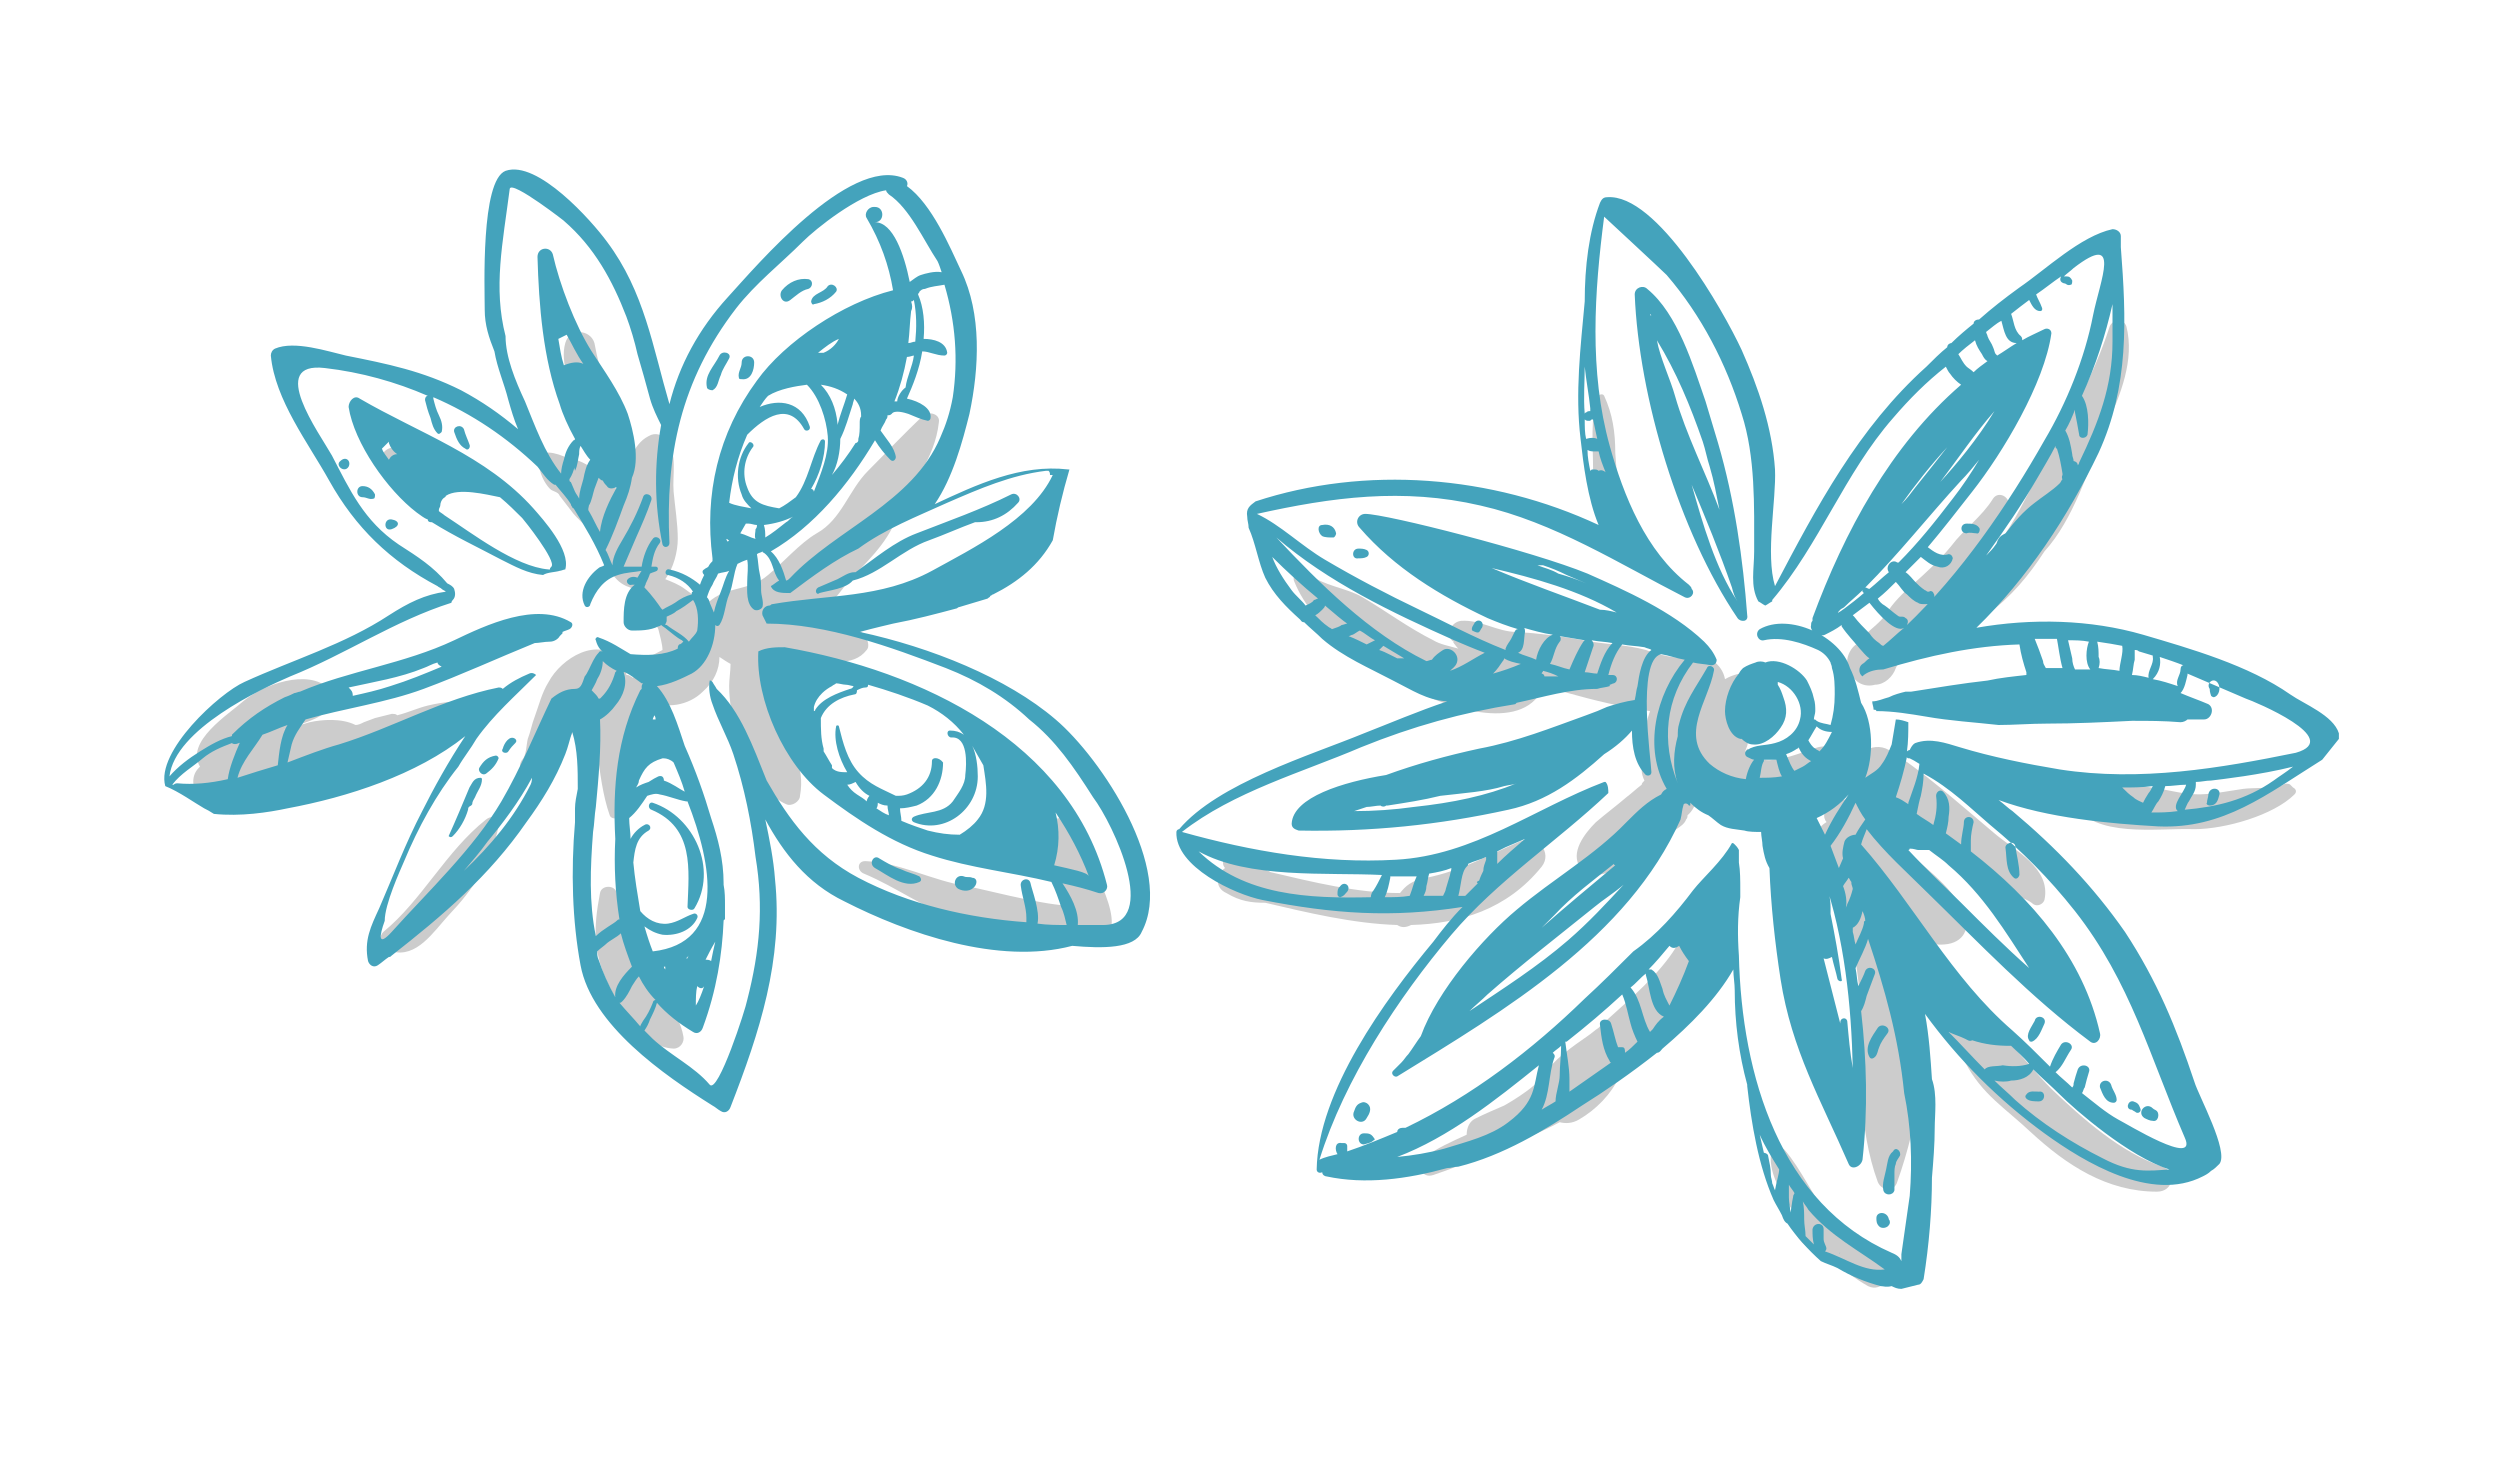 <svg id="Layer_1" xmlns="http://www.w3.org/2000/svg" viewBox="-267 -112.2 180 105"><style>.st0{opacity:.2}.st1{fill:#44a3bc}</style><path class="st0" d="M-131.3-21.2c-.5-.6-1.2-.8-1.8-1.2-.8-.7-1.5-1.4-2.2-2.2-1.2-1.5-2-3.4-3.2-4.8-.4-.4-1-.1-1 .4-.1 1.4.8 2.8 1.6 4-.4.8.2 1.9.9 2.5.6.5 1.4.9 2 1.3.9.5 1.6 1.1 2.5 1.6 1 .5 1.9-.8 1.2-1.6zM-111.3-28.2c-3-1-5.8-3.5-8-5.6-1.1-1.1-2.1-2.4-3.3-3.6-1.3-2-2.6-4-4.6-4.9-.8-.3-1.7.4-1.2 1.2 1 1.7 1.9 3.6 2.9 5.4 1.2 2.3 2.9 3.3 4.7 5 2.6 2.4 5.5 4.3 9.1 4.3 1.2 0 1.4-1.4.4-1.8zM-101.9-55.5l-.2-.2c-.1-.1-.4-.1-.5 0-.5.3-2.2.2-2.9.3-2.1.3-2.9.6-4.9.2-2-.4-5.1-.9-7-.1-.4.1-.6.5-.4.9 1.6 2.6 6.1 1.8 8.8 1.9 2.2 0 5.7-1 7.2-2.5.2-.2.1-.4-.1-.5zM-113.9-88.7c-.2-.6-1-.5-1.2 0-1.2 3.7-3 6.8-4.9 10.2-.9 1.6-1.6 3.2-2.6 4.7-1.1 1.6-2 3.2-2.4 5.1-.1.5.5 1.1 1 .8 1.8-1.3 3.1-2.9 4.2-4.6 2.1-2.3 3.2-6 4.3-8.6 0-.1.1-.2.1-.3 1.1-2.4 2.1-4.9 1.5-7.3zM-136.1-58.4c-1 .3-2.1.8-3.2.9-.5.1-.9 0-1.3-.3-.2-.2-.4-.3-.6-.5-.2.4-.2.3 0-.2.3-1.1-.3-1.6.8-2.3.5-.4 1.1-1 .9-1.7-.4-1.5-2.1-1.5-3.3-.8-.2-1.1-1.3-1.9-2.6-1.6-.9.2-2.3-.2-3.1-.5-1.4-.4-3-.4-4.5-.7-1.6-.3-3.2-.5-4.8-.6-1.4 0-2.6-.9-4-.8-.9.1-1.2 1.4-.3 1.6-.3-.1-.4-.2 0 .3l.1.1c-.7-.2-1.3-.3-1.8-.6-1.8-.9-3.4-2.1-5.1-3.1-1.2-.7-2.8-.8-3.9-1.7-.4-.3-1.3 0-1 .6 1.4 3.4 5.1 5.7 8.1 7.5 2.2 1.3 7.8 3.4 9.6.5.1-.1.1-.2.1-.4.6.1 1.3.2 1.9.4 1.8.5 3.8 1 5.9 1.3-.5 1.4-.6 2.9-.6 4.3 0 .2.1.5.2.7-.1.1-.2.2-.2.3-.4.3-.7.6-1.1.9-.7.6-1.5 1.2-2.2 1.8-.8.8-1.9 2.2-1.1 3.3 1 1.2 3-.1 3.9-.8.7-.6 1.7-1 2.4-1.6.2-.2.3-.2.6-.4s.6-.4.7-.7c.1-.1.1-.2.1-.3.7-.6.9-1.7.4-2.5 0-.1.1-.2.1-.3.8 1.4 2.7 2.5 4 2.9 2.4.6 4.6-.6 6.3-2.2 1.4-1.2.2-3.2-1.4-2.8z"/><path class="st0" d="M-125.6-46.5c-.9-2-3.1-3.4-4.6-4.9-1.1-1.1-3-4.1-4.9-3-.4.2-.7.8-.5 1.2 0 .1.1.1.1.2-.7.4-1 1.2-.6 2 1.7 3 3.1 8.2 3 11.5 0 4-.1 8.6 1.3 12.4.3.7 1.2.7 1.4 0 1.5-4.2 2.5-9.8 1.2-14.2-.4-1.3-.7-3-1-4.7.2.2.4.4.5.6.7.8 1.6 1.3 2.7 1.2 1.4-.1 1.9-1.2 1.4-2.3zM-123.4-52.2c-2.5-2.1-5.3-4.6-7.6-6-1.2-.7-2.8.4-2.4 1.8.7 2.2 4 4.4 6 5.3 1.4.7 3.1 1.8 4.3 2.8.8.6 1.8.6 2.5 1.2.3.2.7 0 .8-.3.5-2.3-2.2-3.6-3.6-4.8zM-123.5-76.3c-.8 1.3-2.1 2.2-3 3.4-.9 1.1-1.8 1.9-2.8 2.8-.7.6-1.4 1.3-1.9 2.1-.4.6-1 1-1.5 1.5.1-.1-1.2.9-.5.6-.6.3-1 1.2-.7 1.8l.1.2c.3.9 1.1 1.2 1.8 1 .7 0 1.3-.6 1.5-1.2.3-.7 1.2-1.3 1.6-1.9.6-1.1 1.5-2.2 2.4-3.1 1.8-1.7 3-4.4 4.1-6.6.2-.7-.7-1.2-1.1-.6zM-157.6-51.6c-2.3 1-4.2 2.1-6.7 2.6-1.1.2-1.5.6-1.9 1.1-3.1 0-6.3-.8-9.3-1.5-.9-.5-1.9-.8-2.7-1.1-.5-.2-1 .3-.6.8-.6.4-.8 1.4.1 1.8 1 .6 1.8.7 2.8.7 3 .7 6.3 1.5 9.5 1.6.3.2.6.2 1 0 3.5-.1 6.9-1.1 9.4-4.2.8-1-.3-2.4-1.6-1.8zM-142.6-42.8c1.1-2.2-2.1-4.1-3.3-1.9-.3.5-.6 1-.9 1.4-1.4 1.9-3.4 3.5-5 5l-.1.1c-.3.2-.5.4-.8.6-1 .7-2.5 1.7-3.2 2.9-.2.1-.3.2-.4.4l-.2.2c-.7.6-1.5 1.1-2.2 1.5-.7.3-1.4.6-2 .9-.5.2-.7.7-.7 1.2-1.1.5-2.2 1-3 1.6-.6.5-.3 1.6.6 1.3 1.2-.4 2.5-.9 3.8-1.6.1 0 .2 0 .4-.1 1.7-.6 3.4-1.3 4.9-2.1.4.1.9.1 1.4-.2 1.2-.7 2.3-1.8 2.9-3.1l.2-.2c.9-.7 1.8-1.3 2.1-1.6 1.6-1.6 3.3-3.1 4.5-4.9.1-.2.2-.3.4-.5s.4-.6.6-.9zM-150.7-79.6c0-1.5-.2-2.8-.8-4.1-.1-.2-.4-.1-.5.1-.5 1.5-.3 3.5-.3 5.1 0 1.5.2 3 1.3 4.1.3.3.8.1.8-.3-.2-1.7-.4-3.2-.5-4.9zM-206.1-70.1c1.4-1.6 2.9-2.8 3.7-4.9 1-2.4 2.7-4.1 3-6.8.1-.6-.7-.8-1.1-.5-1.4 1.3-2.7 2.7-4 4-1.4 1.4-1.9 3.5-3.7 4.5-1.2.7-2.4 2.1-3.5 3-1.5 1.3-3.3.7-4.6 2.3-.4-.5-.8-.9-1.4-1.3-.4-.3-.9-.5-1.4-.7.6-.8.9-2 .9-2.9 0-1.1-.2-2.3-.3-3.4-.1-1.2.3-2.7-.5-3.7-.3-.4-.8-.6-1.3-.3-1.2.6-1.6 2.3-1.8 3.5 0 .2 0 .5-.1.7l-.2-.2c-1-.9-2.3-2.3-3.7-2.4-.8-.4-2.2-.8-2.1.3 0 .7.4 1.5.8 1.9.2.2.6.2.7.5.3.4.7.9 1 1.3.6.7 1.8 1.6 2.1 2.6.4 1.1.6 2.1 1.7 2.6.3.1.5.2.7.3v.3c.3 1 1.2 1.6 1.6 2.5.1.4.3 1.1.3 1.5 0 0-1.4.7-1.7 1-.2.3-.4.6-.4 1-.1 0-.1-.1-.2-.1-.1-.1-.2-.1-.3-.1 0-.4-.2-.7-.4-1-1.6-1.9-4.3-.2-5.2 1.5-.5.8-.7 1.7-1 2.5-.2.5-.3 1.1-.5 1.6-.1.4-.1 1.2-.4 1.5-.4.5 0 1.3.7 1.1.7-.2 1-.6 1.5-1.1.6-.8 1.2-1.4 1.6-2.3.3-.6.7-1.3 1.2-1.8 0 0 .1 0 .1-.1.3.4.5.6.4 1.3-.1.8-.2 1.5-.1 2.3.2 1.5.4 3.2.9 4.6.1.3.6.3.7 0 .2-.6.3-1.3.7-1.8.4-.4.7-.9.8-1.4.4-1.2.6-2.5.7-3.8 0-.4 0-.9-.1-1.3 1.2.7 2.9.4 3.9-.6.8-.7 1.2-1.6 1.2-2.5.3.2.6.4.8.5 0 .5-.1 1.1-.1 1.6 0 1.1.2 2.1.5 3.1.6 2 1.6 4.5 3.6 5.4.4.2 1-.2 1-.6.4-2.2-.7-3.7-1.5-5.7-.5-1.3-.3-2.6-.4-3.8.8 0 1.7 0 2.4-.1 1.5-.2 3.3.4 4.3-.9.2-.2.1-.6 0-.8-.7-1.3-2.5-1.4-3.8-1.3-.2 0-.3 0-.5.1 1.3-.7 2.1-1.8 2.8-2.7zM-220.4-42c-1.2-1.7-1.8-3.9-2.2-5.9-.1-.6-1.1-.6-1.2 0-.5 2.6-.5 4.4.7 6.8.9 1.8 2.4 4.3 4.6 4.4.5 0 .8-.5.7-.9-.3-1.7-1.7-3.1-2.6-4.4zM-232.8-61.4c-1.2-.4-2.1-.3-3.4 0-.8.2-1.4.5-2.2.7-.1-.1-.2-.1-.4-.1l-1.2.3c-.3.1-.5.2-.8.3-.2.1-.4.2-.6.2-1-.5-2.4-.4-3.3-.2-.7.2-1.4.4-2 .6.5-.2 1-.3 1.2-.4.8-.3 1.6-.5 2.2-1.2.3-.4.4-1 0-1.4-1.5-1.5-4.8-.3-6.2.9-1 .9-4.2 2.9-3.1 4.7l-.1.1c-.6.6-.5 1.7.3 2.2 2.3 1.3 5.3.5 7.7.2 1.6-.2 3.4-1.4 4.8-2.8 2.6-.7 5.3-.9 7.4-3.1.3-.3.1-.8-.3-1zM-232-53.2c-2.9 2.3-4.6 5.8-7.4 8.1-.3.3-.3.8 0 1.1.1.2.4.3.6.3 1.8.5 3-1.4 4.1-2.6 1.8-1.9 3-3.7 3.6-6.4.4-.6-.4-.9-.9-.5zM-188.6-50.5c-.2-.7-.4-1.3-.8-2-.8-1.7-3.2-.4-2.8 1.2.3 1.6 1.3 2.9 2 4.3-2-.1-6.5-1.3-7.2-1.4-2.5-.4-4.8-1.7-7.3-1.8-.6 0-.6.7-.1.9 2.4 1 4.3 2.5 6.8 3.3 2.6.8 5.5 1.6 8.3 1.8 4.6.4 2.3-3.6 1.1-6.3zM-223.8-85.8c-.2-.6-.3-1.2-.4-1.7-.3-1-1.8-1.1-2.1 0-.2.7-.1 1.5.1 2.2.2.8.4 1.5.9 2.1.5.6 1.4.3 1.6-.4.3-.9.1-1.5-.1-2.2zM-236.1-77.6c-.1-.2-.2-.4-.4-.6-.1-.2-.2-.3-.3-.4-.1-.1-.1-.1 0 0-.1-.1-.2-.3-.3-.4-.3-.4-.7-.7-1.1-.9-.6-.3-1.6.2-1.2 1 .3.6.5 1.3 1 1.8.6.7 1.4 1 2.2.5.2-.3.2-.7.1-1z"/><path class="st1" d="M-99.8-57.5l1.2-1.5v-.4c-.4-1.3-2.5-2.1-3.5-2.8-3-2.1-7.2-3.3-10.6-4.3-3.8-1.1-8-1.2-12-.5 3.7-3.6 6.6-8 8.8-12.6 2.2-4.8 2-9.6 1.6-14.8v-.8c0-.3-.3-.5-.6-.5-2.3.5-4.8 2.9-6.7 4.2-1.1.8-2 1.5-2.9 2.3-.2 0-.4.1-.4.3-.5.4-1.1.9-1.6 1.4-.1 0-.3.1-.3.3-.5.4-1 .9-1.5 1.4-4.9 4.4-7.9 10.1-10.9 15.8-.7-2.3.1-6.2 0-8.4-.2-3-1.2-5.9-2.4-8.6-1.3-2.8-6.1-11.3-9.7-11-.3 0-.4.2-.5.4-.8 2.1-1.1 4.6-1.1 7.1-.3 3.3-.7 6.6-.3 9.9.2 1.8.5 4.3 1.3 6.2-7.7-3.6-16.8-4.3-24.7-1.7-.4.3-.7.5-.6 1.1 0 .3.1.5.1.8.5 1.1.7 2.5 1.2 3.6.6 1.2 1.5 2.1 2.5 3 .1.1.1.2.3.2.4.4.9.8 1.3 1.2 1.5 1.3 3.4 2.1 5.1 3 1.4.7 2.4 1.4 3.9 1.5-2.1.7-4.2 1.6-6 2.3-3.9 1.6-10.5 3.6-13.3 6.9-.1 0-.2.1-.2.2-.1 2.5 4.2 4.5 6.2 4.9 5.1 1 9.3 1.3 14.4.5-.8.8-1.5 1.7-2.1 2.5-3.5 4.2-8.3 10.8-8.4 16.4 0 .2.2.3.4.2 0 .2.2.3.3.3 2.8.6 5.8.2 8.7-.6.3 0 .5-.1.8-.1 3.2-.8 6.2-2.6 8.9-4.4 1.6-1 3.5-2.3 5.4-3.8.2 0 .3-.2.4-.3 2-1.7 3.9-3.6 5.1-5.7 0 .5.1 1 .1 1.5 0 2.3.3 4.6.9 6.8v.1c.3 2.7.8 5.7 1.9 8.2.2.4.4.7.6 1.1.1.3.2.5.4.6.6.9 1.5 1.9 2.4 2.7.4.2.8.3 1.2.5 1 .6 2 1 3.1 1.3.2 0 .4.1.8 0 .2.1.4.2.7.2l1.2-.3c.2 0 .3-.2.4-.4.4-2.5.6-5 .6-7.3.1-1.2.2-2.4.2-3.6 0-.9.2-2.4-.2-3.5-.1-1.5-.2-3.1-.5-4.7 2.4 3.3 5.3 6.2 8.6 8.6 2.9 2.1 7.7 5 11.4 3.1.2-.1.4-.2.6-.4.2-.1.4-.3.6-.5.7-.9-1.5-4.9-1.8-5.9-1.3-3.9-2.7-7.3-5-10.8-2.3-3.3-5-6.1-8.1-8.7-.3-.2-.6-.5-1-.8 3.5 1.3 8 1.7 11.5 1.9 4.7.2 7.8-2.3 11.8-4.8zm-12.3 3.8c.2-.3.3-.6.5-.8.2-.3.4-.7.5-1.1.5 0 1-.1 1.5-.1-.1.5-1.1 1.5-.6 1.9-.7.1-1.3.1-1.9.1zm8.8-2.3c-2 1.4-4.1 1.9-6.4 2.1.1-.2.2-.5.3-.6.2-.4.5-.7.5-1.2v-.2c.4 0 .7-.1 1.1-.1.8-.1 3.5-.4 5.9-1-.5.4-1 .7-1.4 1zm-8.2-8.9c.6.2 1.2.4 1.7.6-.1 0-.2.1-.2.3 0 .4-.4.8-.2 1.2-.6-.2-1.2-.4-1.8-.5.5-.5.6-1.1.5-1.6zm-1.8.2v-.7c.1 0 .2 0 .3.1.3.1.7.2 1 .3v.1c.1.5-.4 1-.3 1.5-.4-.1-.8-.2-1.2-.2.1-.4.1-.8.2-1.1zm-.9-1c.1.5-.2 1.3-.2 1.8-.5-.1-1-.1-1.5-.2.1-.3.1-.6 0-.8 0-.4 0-.7-.1-1.1.7.1 1.3.2 1.8.3zm-2.4-.3c-.2.5-.3 1.5.1 2h-1.1c-.1-.2-.2-.5-.2-.8-.1-.4-.2-.9-.3-1.3.5 0 1 0 1.5.1zm-2.3-.2c.1.5.2 1.4.4 2.1h-1.2c-.1-.2-.2-.3-.2-.5-.2-.6-.4-1.1-.6-1.6h1.6zm.4-11.5c-.1.1-.1.2-.2.3-.5.5-1.3 1-1.8 1.4-.8.6-1.5 1.4-2.1 2.2-.2.1-.4.2-.5.4-.1.1-.1.3-.2.4-.2.3-.4.5-.6.7l-.1.1c1.3-1.8 2.6-3.7 3.7-5.6.4-.7.9-1.5 1.3-2.3 0 .1 0 .2.1.2.2.6.3 1.2.4 1.8v.1c-.1.2 0 .3 0 .3zm3.6-12.6v2.7c0 3.2-1 5.8-2.4 8.7 0 .1-.1.2-.1.2 0-.2-.2-.3-.3-.3 0-.2-.1-.3-.1-.5-.1-.6-.2-1.2-.5-1.7.3-.5.5-1 .7-1.5v.2c.1.5.2 1 .3 1.6 0 .3.5.3.6 0 .1-.8.1-2.1-.4-2.8 1-2.2 1.7-4.4 2.2-6.6zm-6-.3c.2.4.4.8.8.8.1 0 .2-.1.1-.3-.1-.3-.3-.6-.4-.9.6-.4 1.2-.9 1.8-1.3-.1.2-.1.4.2.5.2 0 .2.2.5.1.1 0 .1-.2.1-.3-.1-.2-.2-.3-.4-.3h-.2c.2-.2.5-.4.7-.6 3.5-2.7 1.9.9 1.4 3.4-.6 3.1-1.9 6.3-3.5 9-2.6 4.6-6 9.6-10 13.4l.1-.1c.1-.2.1-.4-.1-.5-.1-.1-.2-.1-.3-.1h-.1c-.1 0-.2-.1-.2-.1-.3-.2-.6-.5-.9-.7-.2-.1-.4-.3-.5-.5.5-.4.9-.8 1.3-1.2.3.3.5.7.8.9.2.2.5.5.8.6.1.1.3.1.5.1.1 0 .3 0 .4-.1l.1-.1s.1-.1.1-.2c.1-.1.1-.3 0-.4 0-.1-.2-.2-.3-.1h-.1c-.1 0-.1-.1-.2-.1-.3-.2-.5-.4-.7-.6-.2-.2-.4-.5-.7-.7l1.1-1.1c.4.3.7.6 1.2.7.5.2 1-.1 1.1-.6 0-.1-.1-.3-.3-.3-.6.2-1.1-.2-1.5-.5 1.1-1.3 2.1-2.6 3.2-4 2.2-2.8 5.2-7.8 5.7-11.4 0-.3-.3-.4-.5-.3-.6.3-1.1.5-1.6.8 0-.1 0-.2-.1-.3-.5-.4-.5-1.1-.7-1.6.5-.4.9-.7 1.3-1zm-11.5 21.8c.7.9 1.9 2.2 2.5 1.8-.5.4-1 .9-1.5 1.3-.1 0-.2-.1-.3-.2-.3-.2-.5-.4-.7-.7-.4-.4-.8-.8-1.1-1.2l-.1-.1 1.2-.9zm-2.1.5c.1-.1.2-.1.3-.2.4-.4.9-.8 1.3-1.2v.1l.1.1c-.8.7-2.4 1.9-1.7 1.2zm5.4-8.8c-.3.4-.6.8-1 1.2 1-1.4 2.1-2.8 3.3-4.1-.7.9-1.5 1.9-2.3 2.9zm5.7-5.5c-1.2 2-2.8 3.9-3.9 5.1 1.3-1.7 2.5-3.5 3.9-5.1zm-2.4 5c.4-.4.9-1 1.3-1.5-.6 1-1.2 1.9-1.9 2.8-1.3 1.7-2.5 3.2-3.9 4.6h-.1c-.4-.3-.9.3-.6.7-.5.4-.9.8-1.4 1.2-.1 0-.2-.1-.3-.1 2.4-2.4 4.6-5.2 6.9-7.7zm2.9-11.5c.2.7.3 1.6 1.1 1.6-.5.3-.9.6-1.4.9l-.1-.1c-.1-.1-.1-.3-.2-.5-.1-.3-.3-.5-.4-.8 0-.1-.1-.2-.1-.3.4-.3.7-.6 1.1-.8zm-1.9 1.4c.1.4.3.7.5 1 .1.2.2.4.4.5-.4.3-.7.5-1 .8-.2-.2-.4-.3-.5-.4-.3-.3-.4-.6-.6-.9.3-.3.8-.7 1.2-1zm-28.1 1.9c.1 1 .3 2 .4 3v.2c-.1 0-.2 0-.3.1-.1 0-.1.1-.1.1-.1-1.2 0-2.3 0-3.4zm0 3.8c.1.1.2.1.3.1.1 0 .1 0 .2-.1h.1c.1.5.2.9.3 1.4-.2-.1-.5-.1-.8 0-.1-.4-.1-.9-.1-1.4zm.6 3.6c-.1 0-.1 0-.2.1-.1-.5-.2-1-.2-1.5.2.1.3.1.5.1h.3c.1.5.3 1 .5 1.5-.1-.1-.3-.2-.5-.1-.1-.1-.2-.1-.4-.1zm-20.7 9.8c-.3-.4-.7-.7-1-1.1-.6-.8-1.1-1.6-1.4-2.4 1 1 2.2 2.1 3.3 3-.1 0-.2.1-.3.1-.1.2-.4.3-.6.4zm1.9 1.7c-.1-.1-.2-.1-.3-.2-.3-.2-.6-.5-.9-.8.2-.1.4-.3.5-.4.1-.1.2-.2.2-.3.7.6 1.3 1.1 1.6 1.3-.1 0-.3.1-.4.1-.1.1-.4.2-.7.3zm2.5 1.1c-.4-.2-.8-.4-1.3-.6.1 0 .2-.1.3-.1.2-.1.3-.2.5-.3.4.2.7.5 1.1.7l-.6.3zm2.3 1h-.1l-.6-.3c-.2-.1-.4-.2-.7-.3l.3-.3 1.5.9h-.4zm3.2-.6c-.3.2-.6.4-.8.7-.1 0-.3.1-.4.1-4.1-2-7.7-5.6-10.8-8.9 3.7 3.2 8.3 5.4 12.8 7.4.7.3 1.4.6 2.2.9-.8.4-1.6 1-2.5 1.3.2-.2.4-.3.5-.6.2-.6-.5-1.2-1-.9zm-5 17.3c-.1.1-.2.3-.2.5-4.5.1-9.1-.1-12.4-3.3 3.6 2 9.2 1.5 13.2 1.7-.2.4-.4.8-.6 1.1zm2.6.4c-.6.1-1.2.1-1.8.1.2-.4.3-.9.4-1.4v-.1h1.9c-.2.4-.3.9-.5 1.4zm2.9-1.5c-.1.3-.2.7-.3 1 0 .1-.1.3-.2.5h-1.4c.1-.2.2-.4.2-.7.1-.3.1-.6.2-.9.6-.1 1.1-.2 1.6-.4 0 .2-.1.4-.1.5zm4.2 17.8c-1.3 1-3 1.4-4.6 1.9-1.1.3-2.3.5-3.4.6 3.7-1.4 7.1-4.1 10.2-6.6-.4 1.5-.2 2.6-2.2 4.1zm3.7-3.4c0 .6-.3 1.3-.3 1.9-.3.2-.7.4-1 .6.6-1.1.5-2.6.9-3.7.1-.2 0-.3-.1-.4.2-.2.4-.3.6-.5 0 .8-.1 1.4-.1 2.1zm4.7-1.6c0-.2 0-.4-.2-.4h-.3c-.2-.5-.3-1.1-.5-1.7-.1-.4-.9-.4-.8.1.1.9.2 1.8.7 2.6 0 .1.1.1.1.1l-3 2.1v-.9c0-.9-.2-1.8-.3-2.7h.1c1.4-1.1 2.7-2.2 4-3.4.3.7.4 1.4.6 2.1.1.4.3.9.5 1.3-.3.3-.6.6-.9.8zm2-1.7l-.2.2c-.6-1-.6-2.3-1.4-3.2.4-.3.7-.7 1.1-1v.1c.3.9.3 2.6 1.3 3-.4.3-.6.6-.8.9zm1.2-1.7c-.2-.4-.4-.7-.5-1.2-.2-.5-.3-1.1-.8-1.4h-.2c.5-.5 1-1.1 1.5-1.7.2.2.4.2.7 0 .2.4.4.7.7 1.1-.4 1.1-.9 2.2-1.4 3.2zm7.6 13.3c-.1-.2-.1-.3-.2-.5 0-.2-.1-.4-.1-.6 0-.5-.1-.9-.2-1.4 0-.1-.2-.2-.3-.2-.1-.4-.2-.9-.3-1.3.4.9.9 1.7 1.4 2.5 0 .3-.2.9-.3 1.5zm1.3.5c-.1.4-.1.8-.2 1.1 0-.4-.1-.7-.1-1.1v-.9c.1.2.3.4.4.6 0 .1-.1.1-.1.3zm2.3 3.9s.1-.1.1-.2c0-.2-.2-.4-.2-.7v-.7c0-.5-.7-.5-.8 0 0 .4 0 .7.1 1.1l-.6-.6c0-.4-.1-.8-.1-1.2 0-.4 0-.9-.1-1.3.1.2.3.4.4.6 1.6 1.9 3.6 2.9 5.5 4.3-1.5.2-2.8-.8-4.3-1.3zm6.1-4l-.6 4.2v.5c-.1-.2-.2-.4-.7-.6-8-3.5-10.8-12.7-11-21.4-.1-1.4-.1-2.8.1-4.2v-.5c0-.7 0-1.4-.1-2v-.9c-.1-.2-.2-.3-.3-.4-.1-.1-.1-.1-.2-.1-.7 1.3-2.1 2.5-2.8 3.4-1.2 1.6-2.6 3.2-4.3 4.4-1.2 1.2-2.3 2.3-3.5 3.4-3.8 3.7-8.1 7-12.9 9.3h-.2c-.2 0-.4.1-.4.3-1.2.5-2.4 1-3.6 1.4v-.4c0-.1-.1-.2-.2-.2h-.2c-.5-.1-.5.5-.3.8-.4.1-.9.2-1.3.4 1.8-5.8 5.7-11.7 9.5-16.2 3.3-3.9 7.6-6.7 11.3-10.2 0-.2 0-.6-.2-.8h-.1c-5 1.9-9.4 5.3-15 5.6-5.2.3-10.4-.6-15.4-2 3.7-2.9 8.7-4.3 12.9-6.1 3.7-1.5 7.3-2.5 11.1-3.1l.1-.1c1.9-.4 3.8-1 5.8-1 .3-.1.6-.1.9-.2v-.1c.1 0 .2-.1.3-.1.3-.1.3-.6-.1-.6h-.3c.2-.8.5-1.6 1-2.2.5.1 1 .1 1.6.2.2.1.4.1.5.2-.7.5-.9 1.9-1 2.6-.1.3-.1.6-.2 1-.7.1-1.4.3-2 .5-.2.1-.5.2-.7.3-.3.1-.5.2-.8.3-2.5.9-5 1.9-7.7 2.4-2.3.5-4.5 1.1-6.7 1.9-3.1.5-6.7 1.6-6.8 3.5 0 .3.2.4.5.5 5.2.1 10.1-.4 15.1-1.5 2.8-.6 4.9-2.2 6.9-4 .8-.5 1.5-1.1 2-1.7 0 1.2.2 2.4 1 3.2.2.1.4 0 .4-.2 0-.7-1.1-8.1.7-8.5.6.1 1.1.3 1.7.4-2.1 2.5-3 6.4-1.3 9.3-.2.1-.3.2-.4.4-1 .5-1.7 1.2-2.5 2-2.3 2.4-5.3 4.1-7.9 6.3-2.4 2-5.7 5.8-6.9 9.1-.3.4-.6.9-.9 1.3-.2.2-.3.4-.5.6l-.6.6c-.2.2.1.5.3.4 7.8-4.8 16.6-10 20.4-18.5.1-.4.1-.7.2-1 0-.2.3-.2.4 0h.1v-.2c.4.4.8.7 1.3.9.3.2.6.5.9.7.5.3 1.1.3 1.7.4.3.1.8.1 1.2.1 0 .3.1.7.1 1 .1.6.2 1.1.5 1.6.1 2.7.4 5.4.8 8 .8 5.1 2.9 8.7 4.9 13.3.2.5.9.2 1-.3.4-3.6.3-7.2-.1-10.7.2-.3.3-.7.4-1.1.2-.5.4-1.1.6-1.6.1-.4-.5-.6-.7-.2-.1.3-.3.7-.5 1.1-.1-.4-.1-.8-.2-1.3.3-.7.7-1.4.9-2.1 1.2 3.6 2.2 7.1 2.6 11.1.5 2.4.6 4.9.4 7.4zm-31.1-22.5l-.9.9h-.5c.2-.7.2-1.7.6-2.1.1-.1.1-.1.1-.2.4-.2.9-.3 1.3-.5v.2c-.1.3-.2.5-.2.8-.1.2-.2.4-.3.7-.2.1-.2.1-.1.2zm1.4-2.3l.6-.3c.5-.2.9-.4 1.4-.6-.7.6-1.4 1.2-2 1.8v-.9zm1.9-16.1c.7.2 1.4.4 2.1.5-.6.2-1.1 1.1-1.2 1.8-.4-.2-.9-.3-1.3-.5.5-.2.4-1 .5-1.5 0-.1 0-.3-.1-.3zm6.7-1.1c-.4-.1-.8-.2-1.2-.2-2.6-1-5.2-1.9-7.8-3 3 .7 6.3 1.6 9 3.2zm-5.7-3.4h.4c.6.2 1.1.4 1.7.7.5.2.9.4 1.4.6-.7-.3-1.3-.5-2-.7-.5-.3-1-.4-1.5-.6zm.9 7.1c.3-.5.3-1.1.7-1.6.1-.1.1-.3 0-.4l1.8.3-.1.1c-.4.6-.7 1.3-1 2-.5-.1-.9-.3-1.4-.4zm.6.9h-1c0-.1-.1-.2-.2-.2 0-.1.1-.1.1-.2.4.1.7.2 1.1.4zm2.5-2.1c.1-.2 0-.4-.1-.5.5.1 1 .1 1.5.2-.6.6-.9 1.6-1.1 2.2-.3 0-.6-.1-.9-.1l.6-1.8zm-5.2 1.2c-.7.3-1.3.5-2 .7.3-.3.5-.6.7-.9.1-.1.1-.2.1-.2.3.2.7.3 1.2.4zm-.3 8.6c-2.2.9-4.6 1.4-7.4 1.7-1.4.2-2.9.3-4.3.3l.9-.3c.3 0 .7-.1 1-.1.1.1.3.1.4 0h.1c1.3-.2 2.6-.4 3.8-.7 1.7-.2 3.3-.3 4.6-.7.4-.1.7-.1.9-.2zm5.6 8.9c.6-.5 1.4-1 2.1-1.6-1.3 1.4-2.5 2.7-4 4-2.2 1.9-4.7 3.5-7.1 5.1.4-.4.9-.8 1.3-1.2 2.5-2.2 5.1-4.2 7.7-6.3zm-3.8 1.5l.9-.9c1.3-1.4 2.8-2.5 4.3-3.7 0 0 0 .1.1.1-1.8 1.5-3.6 3-5.3 4.5zm15.7-10.8c.1-.4.1-.9.3-1.2v-.1h.9c.1.4.2.9.4 1.2-.6.1-1.1.1-1.6.1zm5.1 9.8v-.5c0-.7-.2-1.4-.5-2.1 1.5 4.3 2 9.2 2.1 13.7-.2-1.1-.3-2.3-.4-3.4-.1-.3-.5-.2-.5.1v.1c-.4-1.6-.8-3.1-1.2-4.7.2.1.4 0 .6-.1.1.5.3 1.1.4 1.6.1.2.4.2.3 0-.2-1.6-.5-3.2-.8-4.7zm.9-2c.1-.2.3-.4.4-.6.1.1.1.2.2.3v.1c0 .1.1.3.1.4-.1.4-.2.7-.4 1.1 0 .1-.1.2-.1.3.1-.5 0-1.1-.2-1.6zm.7 3.3v-.3c.4-.2.6-.7.7-1.2.1.2.2.5.2.7-.1 0-.1.1-.1.2-.1.5-.4 1-.6 1.5-.1-.3-.1-.6-.2-.9zm.2-7c-.3 0-.7.2-.8.5-.1.4-.2.8-.1 1.2-.1.2-.2.5-.3.7-.2-.5-.4-1.1-.6-1.6.7-.9 1.3-2 1.8-3.1.2.4.4.8.7 1.2-.2.3-.5.7-.7 1.1zm-2.2 0l-.6-1.2c.9-.4 1.7-1 2.3-1.7-.6.9-1.2 1.8-1.7 2.9zm-.4-6c-.1-.1-.2-.1-.3-.2-.2-.1-.4-.4-.5-.6.2-.3.4-.7.6-1 .3.3.7.4 1.1.4-.3.6-.5 1-.9 1.4zm-.6.7c-.2.1-.4.3-.6.4l-.6.3c-.1-.1-.2-.3-.3-.5-.1-.2-.2-.5-.3-.7.3-.1.5-.2.8-.4 0 0 .1 0 .1-.1.2.5.5.8.9 1zm12.5 22.2c-.9-.9-1.7-1.8-2.6-2.7.4.2.8.3 1.2.5.2.1.3.2.5.1.9.3 1.8.4 2.7.4h.1c.4.4.9.8 1.3 1.3-.6.2-1.3.2-1.9.1-.4.1-1.1 0-1.3.3zm8.5 6.4c-2.2-1.1-4.4-2.5-6.3-4.2-.5-.5-1-.9-1.5-1.4.4.1.9.1 1.2 0 .6 0 1.3-.2 1.6-.8.6.6 1.3 1.2 1.9 1.8 1.1 1.1 5 4.5 7.9 5.4-1.5.1-2.7.3-4.8-.8zm-8.1-24c2.3 1.9 4.2 3.8 6.1 6.2 4 5.1 5.4 10.5 7.9 16.3 1 2.2-4.2-1-4.8-1.3-.9-.5-1.7-1.2-2.6-1.9.1-.1.1-.3.2-.4.1-.4.2-.8.3-1.1.2-.5-.6-.7-.8-.2-.1.3-.2.6-.3 1 0 .1 0 .2-.1.3-.4-.4-.8-.7-1.2-1.1.5-.4.7-1 1.1-1.6.3-.4-.4-.8-.7-.4-.3.5-.6 1-.8 1.6-.9-.9-1.8-1.8-2.7-2.6-4.4-3.8-7.1-9.1-10.9-13.4.1-.4.3-.8.4-1.1 1.3 1.7 3 3.2 4.3 4.5 3.8 3.7 7.5 7.6 11.8 10.8.4.3.8-.2.7-.6-1.2-5.4-4.9-9.7-9.3-13.1v-.8c0-.4.1-.9.2-1.3 0-.5-.7-.5-.7 0 0 .4-.2 1-.2 1.6-.4-.3-.7-.5-1.1-.8.1-.4.2-.8.2-1.2.1-.6.1-1.3-.4-1.8-.2-.2-.5 0-.5.3.1.8 0 1.4-.2 2.1-.4-.3-.8-.5-1.2-.8.1-.5.2-1 .3-1.3.1-.5.2-1 .2-1.6 1.9 1 3.5 2.6 4.8 3.7zm-5.9-1.6v.1c-.3-.2-.6-.4-.9-.5.3-.9.6-1.9.8-2.9 0 .1.1.1.2.1.2.1.4.2.7.4-.1 1-.5 1.9-.8 2.8zm.7 3.4h.8c.5.4 1 .7 1.4 1.1 2.5 2.1 4.1 4.8 5.8 7.4-1.7-1.5-3.3-3.1-4.9-4.7-1.1-1.1-2.5-2.4-3.8-3.8.1 0 .1-.1.1-.1.3 0 .5.1.6.1zm10.2-5.8c-2.4-.4-4.9-.9-7.2-1.6-1-.3-2.1-.7-3.2-.3-.2.1-.3.3-.4.5-.1 0-.2.1-.2.1.1-.7.1-1.4.1-2.1-.3-.1-.6-.2-.9-.2l-.3 1.8c-.2.5-.4 1-.7 1.4-.3.5-.8.7-1.2 1 .6-1.5.6-4-.3-5.4-.2-.8-.4-1.7-.8-2.5-.7-2.3-4.4-4-6.5-2.8-.4.3-.1.9.3.8 1.3-.3 2.8.2 3.9.7.4.2.7.5.9.9 0 .1.1.2.1.4.2.6.2 1.3.2 1.9 0 .8-.1 1.5-.3 2.2-.3-.1-.7-.1-1-.3-.1-.1-.1-.1-.2-.1 0-.2.1-.4.1-.6 0-.3 0-.6-.1-.9-.1-.5-.3-.9-.5-1.3-.5-.8-2-1.7-3-1.3-.2-.1-.5-.1-.7 0-.3.1-.6.2-.9.4-.1.1-.2.2-.3.4-.6.7-1 1.8-1 2.7 0 .6.3 1.8 1.1 2h.1c.2.2.5.4.8.4.8.1 1.6-.6 2-1.2.5-.7.5-1.4.2-2.2-.1-.3-.2-.6-.4-.9v-.2c1.1.3 1.9 1.6 1.6 2.7-.2.9-1 1.5-1.8 1.7-.7.2-1.4.1-2 .5-.2.1-.2.4 0 .5.2.1.4.2.5.2-.2.2-.5.8-.6 1.4-1-.1-1.9-.5-2.6-1.1-2.2-2.1-.1-4.5.3-6.7.1-.3-.4-.5-.5-.2-.8 1.4-1.6 2.4-2 4-.1.3-.1.6-.1.9-.3 1.1-.4 2.3 0 3.4-1.2-3-.9-6.1 1.1-8.7.4.1.8.1 1.3.2.3 0 .4-.2.4-.4-.2-.5-.5-.9-.9-1.3-2.3-2.2-5.7-3.7-8.4-4.9-3.9-1.6-14.5-4.3-16-4.3-.5 0-.8.6-.4 1 2.5 2.9 5.8 4.9 9.2 6.5.7.3 1.5.6 2.2.8-.1 0-.1 0-.2.1l-.3.6c-.1.2-.3.4-.4.7v.1c-2.3-.9-4.5-2.1-6.2-2.9-2.3-1.1-4.6-2.3-6.8-3.6-1.7-1-3.2-2.5-4.9-3.3 5.4-1.2 10.5-1.9 16.1-.6 5.3 1.2 10 4.2 14.7 6.6.4.2.8-.3.5-.6 0-.1-.1-.2-.2-.3-3.1-2.4-4.7-6.4-5.7-10-1.5-5.4-1.1-11.1-.4-16.5 0 0 4.1 3.8 4.5 4.2 2.5 2.9 4.3 6.4 5.4 10 1 3.1.9 6.6.9 9.9 0 1.3-.3 2.5.3 3.6.2.1.3.2.5.3.2-.1.3-.2.5-.3v-.1c3.4-4 5.2-9.1 8.7-13.1 1.2-1.4 2.4-2.6 3.8-3.7.1.2.2.4.3.5.2.3.5.6.8.8-5.1 4.4-8.4 10.6-10.7 16.8v.2c-.1.1-.1.2-.1.3-.1.3.2.6.5.6.1.1.3.2.5.1.4-.2.8-.4 1.2-.7v.1c.4.6.9 1.1 1.3 1.6.2.2.4.5.7.7-.2.1-.3.3-.5.4-.3.2-.3.7 0 .9l.1-.1c.4-.3.9-.4 1.4-.4 3.3-1 6.5-1.7 9.8-1.8.1.7.3 1.4.5 2v.2c-.9.1-1.9.2-2.8.4-1.8.2-3.6.5-5.5.8h-.4c-.4.1-.8.2-1.2.4-.4.1-.8.3-1.2.3 0 .2.1.4.1.6.1 0 .2 0 .2.1 1.2 0 2.4.2 3.6.4 1.7.3 3.4.4 5.2.6 1.1 0 2.3-.1 3.5-.1 2 0 4.1-.1 6.1-.2 1.2 0 2.3 0 3.5.1.2 0 .4-.1.5-.2h1.2c.5 0 .8-.8.3-1.1-.7-.3-1.3-.5-2-.8.3-.3.4-.9.5-1.3v-.1l4.2 1.8c.6.2 7.1 2.9 3.6 3.9-5.4 1.1-11.2 2.1-17 1.2zm6 2.4c-.2-.1-.5-.2-.7-.4-.3-.2-.5-.4-.8-.7.7 0 1.4 0 2.2-.1-.1.2-.2.4-.3.5-.2.3-.3.5-.4.7zm-28.5-13.5c-.3-4-.9-8.3-2.1-12.4l-.9-3c-.9-2.6-2-6.3-4.2-8.1-.3-.3-.9-.1-.9.4.3 7.4 3.2 17.1 7.4 23.3.2.3.8.3.7-.2zm-4-9.4c1 2.4 2 4.8 2.9 7.4.1.4.2.7.4 1-1.6-2.4-2.5-5.6-3.3-8.4zm1.3-1.3c.3 1 .5 2.1.7 3.1-1-2.7-2.4-5.4-3.2-8.2-.3-1.1-1.1-2.8-1.3-4 1.4 2.3 2.4 4.7 3.3 7.3.2.6.3 1.2.5 1.8zm-3.7-10.1zm-.5-.8h-.1c0-.1 0-.1.1 0zm-73.5 35.2zm4.1 11.1h-.1l.2-.2s-.1.1-.1.2zm-1.6.8c-.1-.1-.1-.2-.1-.2h.1v.2zm-1.2-18.5h.1-.1zm-6.9.8v0zm7.4-.3h-.2c0-.1.1-.2.1-.3.1.1.1.2.1.3.1 0 .1 0 0 0zm11-15.7s0-.1.1-.2c0 0-.1.1-.1.2zm3.1-10.5c-.1 0-.1 0 0 0v-.1.1zm-8.9 13.4s0-.1 0 0c-.1-.1-.1-.2-.1-.2.1 0 .1.1.2.1l-.1.1zm6.5 3.3c.5-.2.9-.4 1.4-.6.4-.2.8-.5 1.2-.5h.1c1.4-1 2.8-2.2 4.4-2.8 2.3-.9 4.6-1.7 6.8-2.8.4-.2.8.3.5.6-.8.9-1.8 1.4-3 1.4h-.1c-1.1.4-2.2.9-3.3 1.3-2 .7-3.5 2.4-5.5 2.9-.5.6-1.7.7-2.4.9-.2.2-.4-.2-.1-.4zm-20.5-5.7c-3.4-3.8-8.2-5.4-12.5-7.9-.4-.3-.8.2-.8.6.4 2.6 2.8 6 4.9 7.6.3.2.5.4.8.5 0 .2.2.2.3.2 1.6 1 3.3 1.8 5 2.7 1 .5 1.9 1 3 1.1.3-.2.9-.2 1.2-.3.1 0 .3-.1.4-.1.4-1.4-1.6-3.6-2.3-4.4zm-10.4-3.5c-.2-.3-.4-.5-.5-.8l.4-.4.1-.1v.1c.1.3.3.6.6.8-.3 0-.5.2-.6.4zm11.7 7.7c-.1.1-.1.1-.1.2h-.1c-2.4-.2-5.5-2.6-7.5-3.9-.1-.1-.3-.2-.4-.3v-.1c0-.1.1-.2.1-.3 0-.2.1-.4.2-.5.1-.1.2-.1.2-.2.9-.6 2.9-.1 3.9.1.6.5 1.1 1 1.6 1.5.1.1 2.5 3.1 2.1 3.5zM-107.2-55c-.1.4-.2.8-.7.8-.1 0-.3-.1-.2-.2 0-.2.1-.4.1-.6.1-.6.9-.5.8 0zm-13 22.1c-.3 0-.7 0-.9-.2-.1-.1-.1-.2 0-.3.2-.3.6-.2.9-.2.5-.1.5.7 0 .7zM-170-48c-.2.2-.2.3-.5.4-.1 0-.2-.1-.2-.2 0-.3 0-.4.2-.6.3-.4.8 0 .5.4zm48-1c-.6-.5-.5-1.4-.6-2.1-.1-.4.6-.6.7-.2.1.7.3 1.4.3 2.1-.1.3-.3.3-.4.2zm-9.7 12.2c-.1.2-.1.5-.3.7-.1.1-.3.2-.4 0-.4-.7.2-1.5.6-2.1.3-.4 1 0 .7.4-.3.4-.5.7-.6 1zm-2.8 14.8s0 .1 0 0c-.1.1-.1 0 0 0zM-161-66.8c-.1-.2.1-.4.2-.6.3-.3.7 0 .5.4-.1.1-.1.2-.2.3-.1.1-.3 0-.5-.1zm36.5-7.4c.1.1 0 .5-.2.4-.2 0-.5-.1-.7 0-.5 0-.5-.7 0-.7.3 0 .7 0 .9.3zm16.6 11.6c-.3-.4.3-.9.6-.4.2.3.1.9-.3 1-.1 0-.2-.1-.2-.1-.1-.3-.1-.4-.1-.5zm-11.9 24.1c-.2.4-.4 1.1-.9 1.3-.1 0-.2 0-.2-.1-.3-.4.2-1 .4-1.4.1-.5.9-.3.7.2zm4.8 4.4c.1.4.4.7.4 1.1 0 .1-.1.2-.2.2-.6 0-.8-.6-1-1.1-.1-.5.6-.7.8-.2zm1.6 1.2c.3.1.4.2.5.5.1.2-.1.4-.3.3-.1-.1-.2-.1-.3-.2-.5 0-.3-.7.1-.6zm.8 1.2c-.6-.4.1-1.2.6-.7.1.1.2.1.3.2.2.2.1.8-.3.7-.2 0-.4-.1-.6-.2zm-18.4 7.3c.1.1.1.3 0 .4-.1.2-.5.3-.7.1-.2-.2-.2-.4-.2-.6 0-.5.8-.5.9.1zm.8-4.6c-.1.2-.3.4-.3.6-.1.2-.1.5-.1.7v1.2c-.1.4-.7.4-.8 0-.1-.5.1-1 .2-1.5.1-.4.1-1 .5-1.3.2-.4.6 0 .5.3zm-39.3-3.2c.1-.3.2-.5.5-.6.2-.1.4 0 .5.1.3.3.1.7-.1 1-.3.6-1.2.1-.9-.5zm.7 1.6c.3 0 .5 0 .7.3.1.1.1.2 0 .2-.2.2-.4.2-.7.3-.5 0-.5-.8 0-.8zm-3-43.8c.5-.1.9.1 1 .6 0 .1-.1.3-.2.3-.3 0-.6 0-.8-.1-.3-.2-.4-.8 0-.8zm2.6 1.7c.2 0 .4 0 .6.1.2.1.2.4 0 .5-.2.1-.4.1-.6.1-.5.1-.5-.7 0-.7zM-191-60.4c-3.5-3-9-5.2-14.1-6.3 1.1-.3 2-.5 2.4-.6 1.6-.3 3.1-.7 4.6-1.1 0 0 .1-.1.2-.1.7-.2 1.3-.4 2-.6.1-.1.2-.1.2-.2.1 0 .1-.1.2-.1 1.8-.9 3.3-2.1 4.3-3.9.3-1.7.7-3.4 1.2-5.1h-.1c-3.4-.4-6.6 1.1-9.6 2.5 1.3-1.9 2-4.5 2.5-6.5.7-3.3.9-7.2-.6-10.3-.8-1.7-2.1-4.8-3.9-6.1.1-.2 0-.5-.3-.6-3.9-1.5-10.5 6.3-12.6 8.6-2.1 2.3-3.5 4.9-4.2 7.7-1.2-4.1-1.8-8.1-4.5-11.7-1.1-1.5-5-5.9-7.3-5.1-1.8.7-1.5 8.5-1.5 10 0 1.1.3 2 .7 3 .2 1.2.7 2.3 1 3.5.2.7.4 1.4.7 2.1-1.3-1.1-2.6-2-4.1-2.8-2.8-1.4-5.3-1.9-8.3-2.5-1.3-.3-3.7-1.1-5.1-.5-.2.1-.3.3-.3.5.3 3.2 2.7 6.3 4.2 9 1.9 3.4 4.4 5.8 7.8 7.6.1.1.2.1.3.2.1.1.2.1.3.2-1.5.2-2.7.8-4.1 1.7-3.2 2.1-6.9 3.2-10.4 4.8-1.8.8-6.4 5-5.7 7.5 1 .4 2.1 1.2 2.8 1.6.2.1.4.2.7.4 1.9.2 3.9-.1 5.3-.4 4.3-.8 9.3-2.4 12.8-5.2-1.2 1.8-2.3 3.8-3.1 5.4-1.2 2.3-2.1 4.7-3.1 7-.6 1.3-1.1 2.3-.8 3.8.1.3.4.5.7.3.3-.2.5-.4.8-.6.1 0 .1 0 .2-.1 3.7-2.9 7-5.7 9.7-9.6 1.1-1.5 2.1-3.1 2.8-4.9.2-.5.3-1 .5-1.6.4 1.3.4 2.7.4 4.1-.1.5-.2 1-.2 1.4v1c-.3 3.5-.2 7.1.4 10.3.8 4.3 6 7.9 9.5 10.1.2.1.4.3.6.4.3.2.6 0 .7-.3 2.1-5.4 3.8-10.6 3.2-16.4-.1-1.4-.4-2.9-.7-4.3 1.3 2.4 3 4.6 5.7 5.9 4.5 2.3 11.1 4.6 16.4 3.2 2.2.2 4.5.2 5-1 2.4-4.5-2.9-12.5-6.2-15.3zm-7.4-23.2c-.2 1.1-.5 2-.9 2.9-2 4.7-7.5 6.6-10.8 10.1-.1.1-.2.2-.3.2-.2-.7-.5-1.6-1.1-2.1 3.1-1.8 5.6-4.8 7.5-8 .3.5.7 1 1.1 1.4.2.2.4 0 .4-.2-.1-.7-.7-1.3-1.1-1.9.1-.3.3-.5.4-.8.1-.1.1-.2.1-.3.1 0 .2 0 .3-.1.2-.3.9-.1 1.2 0 .5.2.9.4 1.4.5.1 0 .2-.1.2-.2.1-.7-.8-1.2-1.7-1.4.4-.9.9-2.1 1.1-3.4.5 0 1 .3 1.6.3.1 0 .2-.1.2-.2-.1-.8-1-1-1.7-1 .1-1.1 0-2.3-.4-3.2 0-.1.1-.1.1-.2.1-.1.2-.2.4-.2.5-.2.9-.2 1.4-.3.8 2.7 1 5.4.6 8.1zm-14.2 10.2c-.4-.1-.7-.3-1.1-.4.1-.2.3-.5.4-.7h.2c.2 0 .4.1.6.1 0 .1 0 .2-.1.3 0 .2-.1.5 0 .7zm-.6-3.7c-.4-1-.2-2.1.4-2.9.2-.2-.2-.5-.3-.3-.8 1-1 2.5-.5 3.7.1.4.4.7.7 1-.5-.1-1.2-.2-1.6-.4.2-1.7.6-3.3 1.3-4.9 1.3-1.3 3-2.4 4.1-.4.1.2.5.1.4-.2-.6-1.8-2.2-2-3.6-1.4.2-.3.4-.6.6-.8.8-.5 2-.7 2.8-.8.9.9 1.4 2.5 1.5 3.7.1 1.3-.5 2.7-1 4 0-.1-.1-.2-.2-.2.6-1 1-2.3 1-3.4 0-.2-.2-.2-.3-.1-.7 1.3-.9 2.9-1.8 4.1-.4.3-.8.6-1.2.8-1.2-.2-1.9-.4-2.3-1.5zm-1.3 6c-.3.5-.4 1-.6 1.5-.2.5-.4 1-.5 1.5-.1-.2-.2-.5-.3-.7 0-.1-.1-.3-.2-.4.1-.3.2-.6.4-.9.1-.3.3-.5.4-.8.3-.1.6-.1.8-.2zm9.4-10.6c0 .4 0 .8-.1 1.1v.1c0 .1-.1.2-.2.2-.5.8-1.1 1.6-1.7 2.3.4-.7.6-1.7.6-2.6.4-.8.6-1.6.9-2.5 0-.1.1-.3.1-.4.3.3.5.7.5 1.2v.1c-.1.1-.1.3-.1.5zm-1.6.1v-.1c-.1-1.1-.5-2.1-1.2-2.8.7.1 1.3.3 1.9.7-.2.7-.5 1.4-.7 2.2zm-1-5.2h-.4c.5-.4 1-.8 1.5-1-.2.4-.6.8-1.1 1zm-2.2 11.8c-.2.1-.3.3-.5.4-.5.4-1 .8-1.5 1.1 0-.3 0-.6-.1-.9.8-.1 1.5-.3 2.1-.6zm8.5-15.5c.1 0 .1 0 .2-.1.2 1 .2 2 .1 3-.2 0-.3.1-.5.1.1-.8.1-1.5.2-2.3.1-.2.1-.4 0-.7zm.2 3.9c-.1.8-.5 1.5-.6 2.3-.3.2-.6.7-.6 1h-.2c.4-1 .7-2.1.9-3.2.2 0 .4-.1.5-.1zm-29.4-1.4c-.9-3.5-.2-6.7.3-10.6.1-.7 4.3 2.6 3.9 2.3 2.2 1.9 3.5 4.3 4.5 6.9.3.8.6 1.8.8 2.7.3 1 .6 2.1.9 3.2.2.7.5 1.3.8 1.9-.5 2.8-.5 5.7.1 8.6.1.3.5.2.5-.1-.3-6.3.8-11.7 4.8-16.9 1.4-1.8 3.2-3.2 4.8-4.8.9-.9 4-3.4 6-3.7 0 .1.1.2.2.3 1.5 1 2.5 3.3 3.5 4.8.1.2.2.5.3.8-.5-.1-1.2.1-1.5.2-.3.1-.5.3-.8.5-.4-2-1.2-4.3-2.5-4.3.7 0 .7-1.1 0-1.1h-.1c-.4 0-.7.5-.5.8 1 1.7 1.6 3.4 1.9 5.2-3.6.9-7.8 3.7-9.8 6.5-2.8 3.8-3.8 8.2-3.2 12.8v.2c-.1.1-.2.2-.3.4-.1.1-.2.1-.3.2-.2.1-.1.3 0 .4-.1.2-.2.4-.3.7-.6-.5-1.3-.9-2.2-1.1-.3-.1-.4.4-.1.4.8.2 1.4.6 1.8 1.2-.1 0-.1.1-.1.2-.4.1-.8.3-1.2.6-.3.2-.6.3-.9.5l-.1-.1c-.2-.3-.7-1-1.2-1.5 0-.1.1-.2.1-.3.1-.2.2-.4.3-.7.2-.1.3-.1.5-.2.1-.1.1-.3-.1-.3h-.3c.1-.6.2-1.2.6-1.7.2-.3-.3-.6-.5-.3-.4.5-.7 1.3-.8 2h-1.3l.9-2.1c.4-.9.8-1.8 1.1-2.7.1-.4-.5-.6-.6-.2-.4 1.1-.9 2.1-1.5 3.1-.3.5-.7 1.2-.7 1.8-.2-.4-.3-.8-.5-1.1.5-1 .9-2.1 1.3-3.2.3-.7.5-1.3.6-2 .6-1.3.1-3.4-.3-4.6-.6-1.6-1.7-3.1-2.6-4.5-1.2-1.9-2.3-4.8-2.8-7-.2-.6-1.1-.5-1.1.2.1 3.5.4 7.3 1.6 10.6.2.7.6 1.6 1.1 2.5 0 0 0 .1-.1.1-.4.4-.6.9-.7 1.4-.1.3-.2.7-.2 1-1.2-1.5-1.9-3.5-2.6-5.2-.7-1.5-1.4-3.2-1.4-4.7zm11.6 20.2c.2-.1.5-.2.7-.4.4-.2.8-.5 1.2-.8.4.6.4 1.5.3 2.2-.1.3-.4.5-.6.8-.4-.5-1.1-.8-1.6-1.2h-.1c0-.1.1-.2.1-.3v-.3zm-6.6-10.5c.2-.4.2-.8.3-1.2 0-.2 0-.4.1-.6.2.3.4.7.7 1-.3.4-.4.9-.5 1.4-.1.4-.3.9-.3 1.4-.1-.2-.2-.3-.3-.5-.1-.2-.2-.5-.3-.7-.1 0-.1-.1-.1-.2.2-.3.3-.6.4-1-.1.2 0 .3 0 .4zm-.8-7.6c-.2-.6-.3-1.3-.4-1.9l.6-.3c.4.7.7 1.4 1.2 2.1-.4-.2-.9-.1-1.4.1zm1.8 10.1c.2-.3.3-.9.4-1.2.1-.3.2-.5.3-.8.1.1.2.2.3.2.1.2.2.3.3.4.1.2.4.2.6.1h.1c-.5.9-1.1 2.1-1.2 3.2-.3-.5-.5-1-.8-1.5-.1-.1 0-.3 0-.4zm-26 19.7c-1.3.3-2.5.4-3.6.3-.1 0-.2 0-.3.1h-.1c.6-.8 1.5-1.3 2.2-1.9.6-.5 1.3-.8 2.1-1.1.1.1.3.1.5 0 0 0 .1 0 .1-.1-.4.9-.8 1.9-.9 2.7zm3.6-1c-1 .3-2 .6-2.9.9.3-1.2 1.2-2.1 1.8-3.1.6-.2 1.2-.5 1.8-.7-.5.8-.6 2-.7 2.9zm5.1-5.6c1.8-.4 3.7-.7 5.4-1.4.3-.1.6-.3 1-.4 0 .1.1.2.3.3-1.2.5-2.4 1-3.7 1.4-.9.3-1.8.5-2.7.7 0-.3-.1-.4-.3-.6zm13.1 7c-1.2 2.4-2.9 4.4-4.8 6.2.6-.7 1.2-1.4 1.7-2.1 1-1.2 2.3-2.9 3.2-4.6 0 .1 0 .3-.1.5zm3.2-6.9c-.7 0-1.2.3-1.7.7-1.2 2.5-2.2 5-3.6 7.4-2 3.4-5.3 6.5-7.9 9.4-1 1.1-.9.3-.5-.8 0-1.2 1.1-3.6 1.4-4.3 1-2.4 2.3-4.8 3.9-6.8.4-.7.9-1.3 1.3-2 1.2-1.7 2.8-3.1 4.3-4.6-.1-.1-.3-.2-.5-.1-.7.3-1.3.6-1.9 1.1-.1-.1-.2-.1-.3-.1-4 .8-7.6 2.9-11.5 4.1-1.1.3-2.4.8-3.7 1.3.1-.4.2-.9.3-1.3.2-.7.6-1.2 1-1.8 2.8-.8 5.8-1.2 8.5-2.2 2.7-1 5.3-2.2 8-3.3.3 0 .7-.1 1.1-.1.3 0 .6-.2.7-.4l.1-.1.1-.1v-.1c.2-.1.3-.1.5-.2s.3-.4.1-.5c-2.5-1.5-6.1.2-8.4 1.3-3.6 1.7-7.6 2.2-11.1 3.7-.1 0-.3.1-.4.1-.2.1-.4.2-.7.3-1.4.7-2.6 1.5-3.8 2.7v.1c-.8.2-1.5.6-2.3 1.1-.8.5-1.6 1.1-2.2 1.8.4-3.4 6.6-6.3 8.7-7.2 4-1.6 7.5-4 11.6-5.3 0-.1.1-.2.1-.2.2-.2.2-.5.1-.8-.1-.2-.3-.3-.5-.4-1-1.2-2.1-1.9-3.5-2.8-2.5-1.7-3.5-3.9-4.8-6.4-.9-1.6-4.7-6.8-.5-6.3 2.6.3 5.1 1 7.4 2-.1 0-.2.1-.2.3.1.4.2.8.4 1.3.1.4.2.8.5 1.1.1.1.2 0 .3-.1.1-.4 0-.8-.2-1.2-.2-.4-.3-.8-.4-1.2v-.1c2.8 1.2 5.3 2.9 7.5 5 .4.5.7 1 1.2 1.3h.1c.4.5.8.9 1.1 1.4 0 .1.1.2.1.2 0 .1.1.1.1.1.8 1.3 1.6 2.6 2.2 4.1-.1.1-.3.1-.4.2-.8.6-1.5 1.7-1 2.7.1.2.4.1.4-.1.4-1 1-1.8 2-2.1.6-.2 1.2-.2 1.7-.3-.1.1-.1.2-.2.3 0 .1-.1.1-.1.2-.2-.1-.5-.1-.7.1-.2.2.1.5.3.4h.2c-.8.6-.8 1.8-.8 2.7 0 .3.3.6.6.6.6 0 1.3 0 1.9-.3.1 0 .2-.1.2-.1.1.1.3.2.4.3.4.3.7.6 1.1.8l.1.1c-.1.1-.2.2-.3.2-.1.1-.1.2-.1.3-1 .5-2.2.5-3.4.4-.7-.4-1.4-.9-2.3-1.2-.1-.1-.3.1-.2.2.1.4.3.7.6.9-.1-.1-.3-.2-.4 0-.3.3-.5.8-.7 1.2-.1.2-.2.4-.3.5-.2.6-.3.9-.7.9zm5.6 18.9c-.2-.5-.4-1.1-.6-1.8.4.3.8.5 1.3.6 1 .1 2.1-.3 2.5-1.2.1-.2-.1-.4-.3-.3-.6.2-1.1.6-1.8.7-.8.1-1.5-.3-2-.9-.2-1.2-.4-2.4-.5-3.5.1-.9.2-1.8 1.1-2.3.3-.2 0-.6-.3-.4-.4.2-.8.6-1 1 0-.5-.1-1-.1-1.5.5-.4.9-1 1.3-1.6.3-.1.6-.2.9-.1.6.1 1.3.4 1.9.5h.1c1.8 4.6 2.8 10.2-2.5 10.8zm4.5-.7c-.1.4-.2.9-.3 1.4-.1-.1-.3-.1-.4-.1.2-.4.4-.8.7-1.3zm-.8 3.2c-.2.6-.4 1.1-.6 1.4 0-.5 0-1 .1-1.4.2.2.4.2.5 0zm-2.9-14.8c0-.2-.1-.4-.4-.3-.2.1-.4.2-.7.4-.3.1-.6.2-.9.4.1-.2.2-.3.2-.5.4-.9.7-1.3 1.7-1.6h.1c.2 0 .5.1.7.3.3.7.6 1.4.8 2.1-.4-.2-.9-.6-1.5-.8zm-4.4-8.6c.3.3.6.5 1 .7l-.1.1c-.2.7-.5 1.3-1 1.8l-.1.1h-.1c-.1-.2-.2-.3-.5-.6.1-.2.3-.5.4-.8.2-.3.4-.8.4-1.3zm-.7 12.3c.1-.6.1-1.2.2-1.8.2-2.1.4-4.3.3-6.3.4-.2.9-.7 1.1-1 .6-.7.9-1.6.6-2.4h.1c.4.2.8.5 1.2.8h.1c-.1.1-.1.2-.1.3v.1l-.1.1c-1.7 3.4-2 7-1.8 10.7-.1 2 0 3.9.3 5.8-.1 0-.1 0-.2.1-.2.2-1 .6-1.5 1.1-.5-2.4-.4-4.9-.2-7.5zm.4 9.2c-.1-.2-.1-.4-.1-.6.2-.2.5-.4.6-.5.3-.3.8-.5 1.1-.8.2.8.5 1.6.8 2.4-.6.6-1.3 1.4-1.2 2.2-.5-.9-.9-1.8-1.2-2.7zm3 4.8c-.5-.6-1-1.1-1.5-1.7.1 0 .1 0 .2-.1.3-.3.5-.7.7-1.1.2-.3.3-.5.5-.7.3.6.7 1.2 1.2 1.7-.1 0-.2.1-.2.2-.2.5-.4.9-.7 1.3-.1.2-.2.3-.2.4zm33.4-7.3h-1.9c.1-1-.5-2.1-1.1-3 .9.2 1.7.4 2.6.7.4.1.7-.3.6-.6-2.6-10.3-13.4-15.4-23.2-17.1-.6 0-1.3 0-1.9.3-.2 3.5 1.9 8.2 4.7 10.3 2.4 1.8 4.9 3.5 7.8 4.4 2.8.9 5.7 1.2 8.6 1.9.3.6.5 1.2.7 1.8.2.4.3.9.4 1.3-.7 0-1.4 0-2.1-.1.2-.9-.4-2.4-.5-2.9-.1-.5-.8-.3-.7.2.1.8.4 1.5.4 2.3v.3c-4.2-.3-8.5-1.3-12.1-3.2-3.2-1.7-5-4.2-6.6-7-1-2.5-1.9-5-3.6-6.6-.1-.2-.2-.3-.3-.5-.1-.1-.1-.1-.2-.1-.1.5 0 1.2.2 1.7.4 1.2 1.1 2.4 1.5 3.6.8 2.4 1.3 4.9 1.6 7.4.6 3.6.3 6.8-.6 10.3-.1.6-2.1 6.8-2.7 6.1-1.1-1.3-2.8-2.1-4.1-3.3l-.6-.6c.2-.3.3-.5.4-.8.2-.4.4-.8.5-1.2.7.8 1.6 1.5 2.6 2.1.3.2.6 0 .7-.3 1-2.7 1.4-5.3 1.5-7.7 0 0 0-.1.1-.1v-1c0-.5 0-1-.1-1.5v-.1c0-1.7-.4-3.2-.9-4.7-.5-1.7-1.1-3.4-1.9-5.2-.5-1.5-1-3.2-2-4.3.9-.1 1.9-.6 2.5-.9 1.1-.6 1.7-2.1 1.7-3.5.1.1.2.1.3 0 .4-.6.4-1.5.7-2.2.3-.7.3-1.5.6-2.2.2-.1.4-.2.7-.3.1.5 0 1.1 0 1.6 0 .6-.1 1.6.5 2 .2.1.5 0 .6-.2.1-.4-.1-.8-.1-1.2 0-.4 0-.8-.1-1.2-.1-.4-.1-.9-.2-1.4.1-.1.3-.1.4-.2 0 0 0 .1.1.1.7.5.6 1.4 1.1 2-.2.1-.4.3-.6.4.2.5.8.5 1.4.5 1.6-1.2 3.2-2.4 4.9-3.2 1.9-1.4 4.2-2.3 6.4-3.3 2.3-1 4.6-2 7.1-2.3h.2c.1.1.1.2.1.3h.2c-1.5 3.2-5.8 5.3-8.7 6.9-3.7 2-7.5 1.7-11.5 2.4-.1 0-.1.1-.2.1-.3 0-.6.3-.5.7l.3.6c4.3 0 9 1.7 12.9 3.2 2.3.9 4.3 2.1 6 3.7 1.9 1.5 3.2 3.4 4.6 5.6 1.5 2 4.8 9.1.8 9.2zm-3.5-8.1c1 1.5 1.8 3 2.4 4.6-.1-.3-1.2-.5-2.5-.8.4-1.3.4-2.6.1-3.8zm-8.9-3.7c0 1.2-.7 2-1.8 2.4-.3.1-.5.1-.8.1-1-.5-1.9-.8-2.7-1.7-.8-.9-1.1-2.1-1.4-3.3 0-.1-.2-.1-.2 0-.2 1 .2 2.3.8 3.3-.4 0-.8 0-1.1-.3v-.2c-.2-.3-.4-.7-.6-1v-.2c-.2-.7-.2-1.4-.2-2.2.4-1 1.4-1.5 2.4-1.7.2 0 .2-.2.2-.3.2-.1.4-.2.6-.2.2 0 .2-.1.2-.2 1.4.4 2.9.9 4.3 1.5 1 .5 1.9 1.2 2.6 2.1-.3-.2-.6-.3-1-.3-.3 0-.2.5.1.5 1.2-.1 1.1 1.9 1 2.7 0 .7-.5 1.3-.9 1.9-.7.9-1.9.7-2.8 1.1-.2.1-.2.3 0 .4 2.2.9 4.6-.9 4.6-3.3 0-.7-.1-1.6-.4-2.2.3.5.5.9.8 1.4.2 1.3.5 2.8-.4 3.9-.3.4-.8.8-1.3 1.1-.8 0-1.5-.1-2.3-.3-.6-.2-1.2-.4-1.9-.7 0-.3-.1-.6-.1-.9.4 0 .8-.1 1.2-.2 1.3-.5 1.9-1.8 1.9-3.1-.3-.4-.8-.4-.8-.1zm-3.1 3.9c-.3-.1-.6-.3-.9-.5.1-.1.1-.3.1-.4.2.1.4.2.7.2 0 .3.1.5.1.7zm-1.4-1.4c-.1.1-.2.3-.2.4-.2-.2-.4-.3-.7-.5-.3-.2-.5-.4-.7-.7.2 0 .4-.1.6-.2.3.5.6.8 1 1zm-3.9-6.2s0 .1-.1.1v-.3c.1-.4.3-.7.6-1 .2-.2.5-.4.7-.5.1-.1.2-.1.3-.2.2 0 .5.1.7.1.2 0 .4.1.6.1 0 0-.1 0-.1.1-.1.1-.2.1-.2.1-.9.3-2 .7-2.5 1.5zm-8.7 14.3c-.1.2-.5.1-.5-.1.1-2.7.5-5.7-2.6-7-.3-.1-.2-.6.1-.5 3 1 4.7 4.8 3 7.6zm.9-37.5c-.2-.9.5-1.5.9-2.3.2-.4.9-.2.7.2-.2.4-.5.8-.6 1.2-.2.4-.2.9-.6 1.1-.2 0-.4-.1-.4-.2zm2.3-.7c-.1-.4.2-.7.2-1.1 0-.6.9-.6.9 0 0 .5-.2 1.3-.9 1.2-.1 0-.2 0-.2-.1zm3.1-6.3c.5-.6 1.2-.9 1.9-.8.4.1.3.6 0 .7-.5.1-.9.5-1.3.8-.5.4-.9-.3-.6-.7zm2.1.8c.1-.6.9-.6 1.2-1.1.3-.3.8.1.6.4-.4.5-1 .8-1.6.9-.1.1-.2-.1-.2-.2zm4.9 40.1c.5.3 1 .6 1.6.8.4.2.9.3 1.3.5.1.1.2.3 0 .4-1.1.5-2.3-.5-3.2-1-.5-.3-.1-1 .3-.7zm6.1 1.3c.2.1.4 0 .6.1.3 0 .4.3.2.6-.3.4-.8.4-1.2.2-.5-.3-.2-1.1.4-.9zm-44.3-29.5c-.3.5-1-.1-.6-.4.4-.4.8 0 .6.4zm1.9 2c0 .1 0 .3-.1.3-.3.1-.5-.1-.8-.1-.5 0-.5-.8 0-.8.4 0 .7.2.9.6zm1.2 2.5c-.6.2-.6-.8 0-.7.6.1.6.5 0 .7zm4.5-7c-.1-.4.5-.6.7-.2.1.4.3.8.4 1.1.1.2-.1.5-.3.3-.4-.2-.6-.6-.8-1.2zm2 25c0 .5-.3.8-.5 1.3-.1.2-.2.3-.2.5-.1.2-.3.1-.3.4-.2.7-.6 1.4-1.1 1.9-.1.1-.2.1-.3 0 .5-1.1 1-2.3 1.5-3.5.2-.3.3-.7.8-.7 0 0 .1 0 .1.1zm-.2-.8c.3-.5.6-.8 1.2-.9.1 0 .2.1.2.2-.2.5-.5.8-.9 1.1-.3.2-.6-.2-.5-.4zm1.7-1.4c.1-.4.5-1 .9-.7.1.1.1.2 0 .3-.2.2-.3.3-.5.6-.1.2-.6.1-.4-.2z"/></svg>